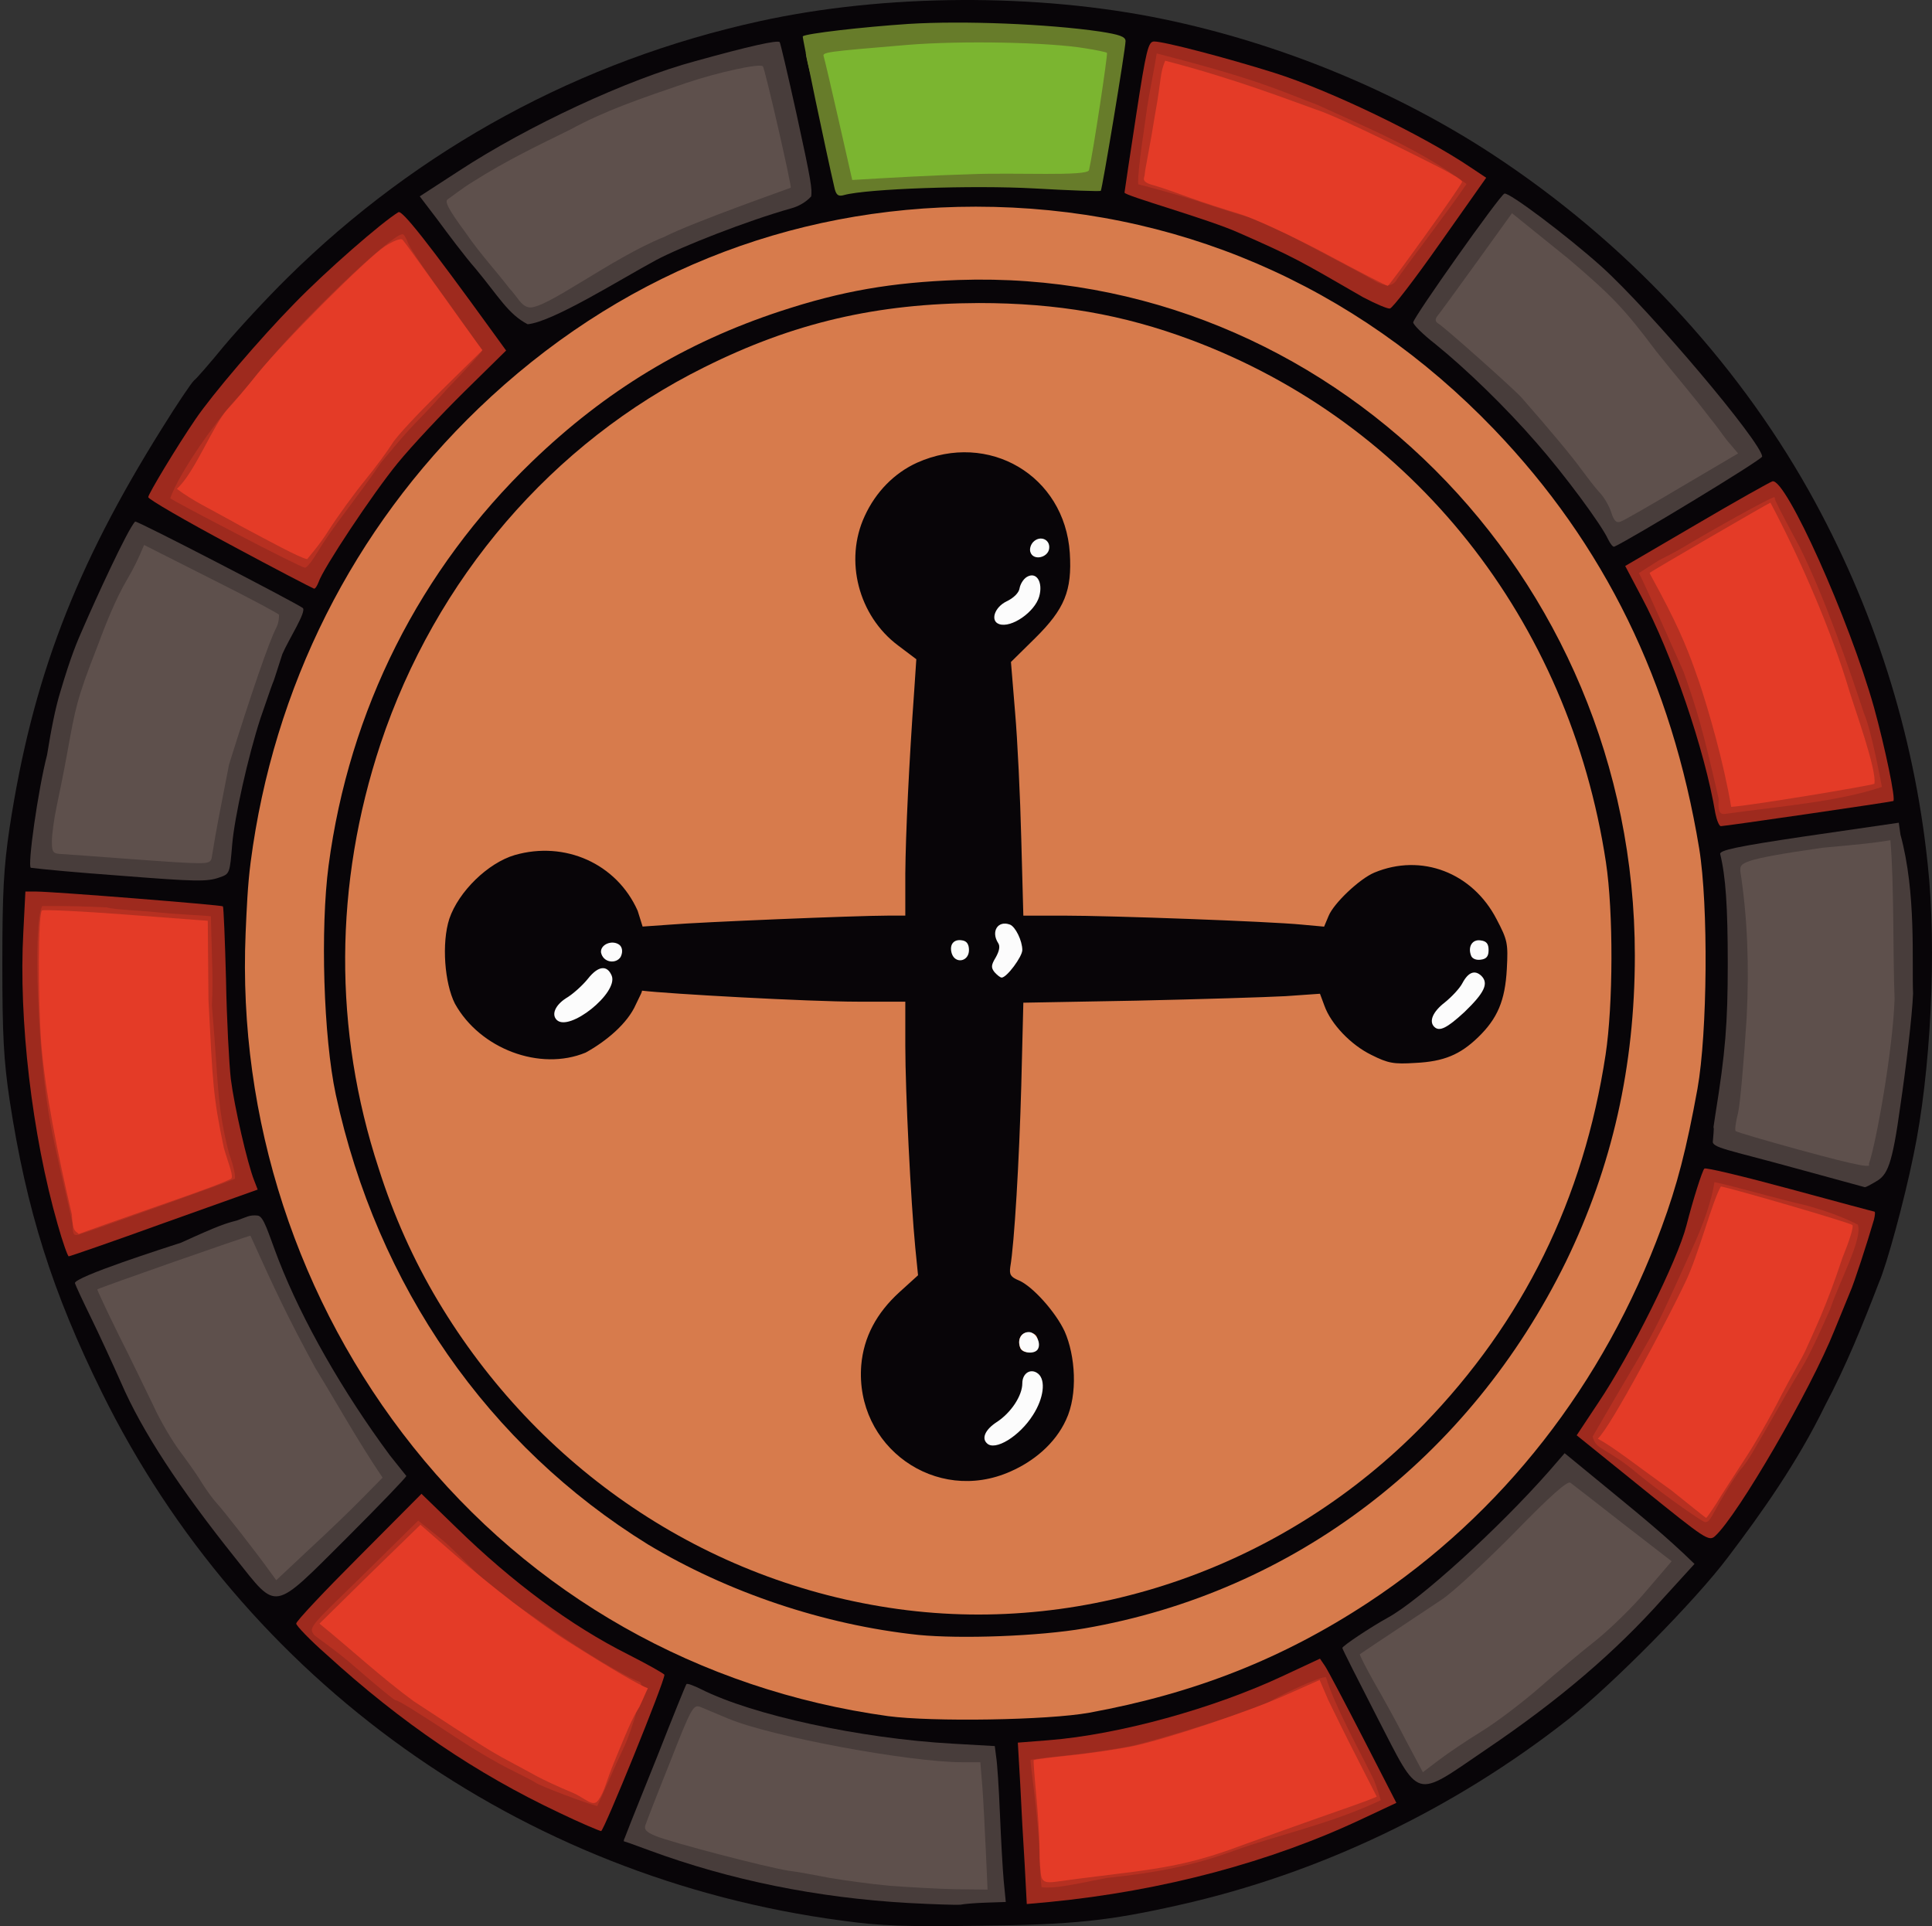 <?xml version="1.0" encoding="UTF-8" standalone="no"?>
<svg
   xmlns:dc="http://purl.org/dc/elements/1.1/"
   xmlns:cc="http://creativecommons.org/ns#"
   xmlns:rdf="http://www.w3.org/1999/02/22-rdf-syntax-ns#"
   xmlns:svg="http://www.w3.org/2000/svg"
   xmlns="http://www.w3.org/2000/svg"
   xmlns:sodipodi="http://sodipodi.sourceforge.net/DTD/sodipodi-0.dtd"
   xmlns:inkscape="http://www.inkscape.org/namespaces/inkscape"
   version="1.0"
   width="561.431"
   height="559.671"
   viewBox="0 0 5614.311 5596.711"
   preserveAspectRatio="xMidYMid meet"
   id="svg682"
   sodipodi:docname="roulette.svg"
   inkscape:version="1.0.2 (1.0.2+r75+1)">
  <rect x="0" y="0" width="5614.311" height="5596.711" fill="#333333" stroke="none"/>
  <defs
     id="defs686">
    <clipPath
       clipPathUnits="userSpaceOnUse"
       id="clipPath692">
      <rect
         style="fill:#d40000;fill-opacity:0.444;fill-rule:evenodd;stroke-width:9.837"
         id="rect694"
         width="5619.018"
         height="5615.126"
         x="3059.215"
         y="-6438.145"
         transform="scale(1,-1)" />
    </clipPath>
    <clipPath
       clipPathUnits="userSpaceOnUse"
       id="clipPath696">
      <rect
         style="fill:#d40000;fill-opacity:0.444;fill-rule:evenodd;stroke-width:9.837"
         id="rect698"
         width="5619.018"
         height="5615.126"
         x="3059.215"
         y="-6438.145"
         transform="scale(1,-1)" />
    </clipPath>
    <clipPath
       clipPathUnits="userSpaceOnUse"
       id="clipPath700">
      <rect
         style="fill:#d40000;fill-opacity:0.444;fill-rule:evenodd;stroke-width:9.837"
         id="rect702"
         width="5619.018"
         height="5615.126"
         x="3059.215"
         y="-6438.145"
         transform="scale(1,-1)" />
    </clipPath>
    <clipPath
       clipPathUnits="userSpaceOnUse"
       id="clipPath704">
      <rect
         style="fill:#d40000;fill-opacity:0.444;fill-rule:evenodd;stroke-width:9.837"
         id="rect706"
         width="5619.018"
         height="5615.126"
         x="3059.215"
         y="-6438.145"
         transform="scale(1,-1)" />
    </clipPath>
    <clipPath
       clipPathUnits="userSpaceOnUse"
       id="clipPath708">
      <rect
         style="fill:#d40000;fill-opacity:0.444;fill-rule:evenodd;stroke-width:9.837"
         id="rect710"
         width="5619.018"
         height="5615.126"
         x="3059.215"
         y="-6438.145"
         transform="scale(1,-1)" />
    </clipPath>
    <clipPath
       clipPathUnits="userSpaceOnUse"
       id="clipPath712">
      <rect
         style="fill:#d40000;fill-opacity:0.444;fill-rule:evenodd;stroke-width:9.837"
         id="rect714"
         width="5619.018"
         height="5615.126"
         x="3059.215"
         y="-6438.145"
         transform="scale(1,-1)" />
    </clipPath>
    <clipPath
       clipPathUnits="userSpaceOnUse"
       id="clipPath716">
      <rect
         style="fill:#d40000;fill-opacity:0.444;fill-rule:evenodd;stroke-width:9.837"
         id="rect718"
         width="5619.018"
         height="5615.126"
         x="3059.215"
         y="-6438.145"
         transform="scale(1,-1)" />
    </clipPath>
    <clipPath
       clipPathUnits="userSpaceOnUse"
       id="clipPath720">
      <rect
         style="fill:#d40000;fill-opacity:0.444;fill-rule:evenodd;stroke-width:9.837"
         id="rect722"
         width="5619.018"
         height="5615.126"
         x="3059.215"
         y="-6438.145"
         transform="scale(1,-1)" />
    </clipPath>
    <clipPath
       clipPathUnits="userSpaceOnUse"
       id="clipPath724">
      <rect
         style="fill:#d40000;fill-opacity:0.444;fill-rule:evenodd;stroke-width:9.837"
         id="rect726"
         width="5619.018"
         height="5615.126"
         x="3059.215"
         y="-6438.145"
         transform="scale(1,-1)" />
    </clipPath>
    <clipPath
       clipPathUnits="userSpaceOnUse"
       id="clipPath728">
      <rect
         style="fill:#d40000;fill-opacity:0.444;fill-rule:evenodd;stroke-width:9.837"
         id="rect730"
         width="5619.018"
         height="5615.126"
         x="3059.215"
         y="-6438.145"
         transform="scale(1,-1)" />
    </clipPath>
    <clipPath
       clipPathUnits="userSpaceOnUse"
       id="clipPath732">
      <rect
         style="fill:#d40000;fill-opacity:0.444;fill-rule:evenodd;stroke-width:9.837"
         id="rect734"
         width="5619.018"
         height="5615.126"
         x="3059.215"
         y="-6438.145"
         transform="scale(1,-1)" />
    </clipPath>
  </defs>
  <sodipodi:namedview
     pagecolor="#ffffff"
     bordercolor="#666666"
     borderopacity="1"
     objecttolerance="10"
     gridtolerance="10"
     guidetolerance="10"
     inkscape:pageopacity="0"
     inkscape:pageshadow="2"
     inkscape:window-width="1680"
     inkscape:window-height="1023"
     id="namedview684"
     showgrid="false"
     inkscape:zoom="1.8589651"
     inkscape:cx="414.94119"
     inkscape:cy="272.26137"
     inkscape:window-x="0"
     inkscape:window-y="27"
     inkscape:window-maximized="1"
     inkscape:current-layer="svg682"
     inkscape:document-rotation="0" />
  <g
     id="layer101"
     fill="#080508"
     stroke="none"
     clip-path="url(#clipPath732)"
     transform="translate(-3059.215,-829.462)"
     style="display:inline">
    <path
       d="M 5505,6410 C 4571,6286 3768,5713 3355,4875 c -144,-292 -219,-529 -268,-850 -17,-115 -21,-186 -21,-395 0,-209 4,-280 21,-395 66,-432 190,-757 443,-1161 44,-71 86,-133 93,-139 7,-5 46,-50 87,-100 41,-49 124,-139 185,-199 380,-375 851,-631 1372,-745 364,-80 807,-82 1173,-6 338,70 676,209 958,394 382,251 701,591 918,977 188,336 305,703 345,1084 27,247 9,607 -41,845 -27,133 -78,320 -101,372 -46.445,120.986 -95.455,241.837 -156,356 -80.167,164.974 -184.417,312.214 -283,442 -93,124 -333,367 -462,469 -334,263 -726,450 -1133,541 -204,46 -307,57 -580,60 -212,3 -286,1 -400,-15 z"
       id="path485"
       sodipodi:nodetypes="cccscccccccccccccccccc"
       style="display:inline" />
    <path
       d="m 2140,2973 c 21,-44 30,-53 30,-30 0,6 -12,26 -25,42 l -26,30 z"
       id="path487" />
  </g>
  <g
     id="layer102"
     fill="#483d3b"
     stroke="none"
     clip-path="url(#clipPath728)"
     transform="translate(-3059.215,-829.462)">
    <path
       d="m 5700,6359 c -267,-15 -521,-67 -754,-153 -38,-14 -71,-26 -73,-26 -2,0 -1,-5 2,-11 16.633,-44.102 73.31,-183.362 95,-238 44,-112 82,-206 84,-208 2,-3 21,4 43,15 149,75 462,143 730,158 l 123,7 4,31 c 3,17 8,92 11,166 3,74 8,162 11,195 l 6,61 -59,2 c -32,1 -65,4 -73,6 -8,1 -76,-1 -150,-5 z"
       id="path490"
       sodipodi:nodetypes="ccscccccccsccccc" />
    <path
       d="m 7062,5821 c -56,-109 -102,-200 -102,-203 0,-6 83,-61 132,-88 92,-50 321,-258 469,-426 l 45,-52 134,110 c 88.644,72.83 164.842,134.997 243.344,211.792 L 7892,5474 c -138,155 -300,294 -516,440 -210,143 -189,149 -314,-93 z"
       id="path492"
       sodipodi:nodetypes="cscccccccc" />
    <path
       d="m 3744,5358 c -164,-205 -272,-370 -333,-511 -24,-54 -63,-139 -87,-188 -24,-49 -45,-94 -47,-101 -3,-18 266.082,-103.994 308.727,-117.82 110.45,-50.562 130.137,-56.192 161.273,-64.18 28.166,-9.554 35.968,-16.929 60.187,-14.55 19,1 30.813,49.55 61.813,129.55 69,177 186,382 323,567 48,60 23.882,30.25 48,60 0,4 -78,85 -173,180 -218,217 -200,214 -323,60 z"
       id="path514"
       sodipodi:nodetypes="ccsccccccccc" />
    <path
       d="m 8273,4223 c -192,-53 -241.213,-58.568 -236.213,-78.568 C 8044,4068 8032.463,4144.165 8044,4068 c 29,-180 36,-264 36,-438 0,-167 -6,-254 -22,-319 -2,-11 49,-22 244,-51 l 274.984,-39.978 4.863,34.547 c 46.632,170.093 32.721,370.824 36.661,461.638 -2.503,66.104 -21.825,224.225 -36.825,325.362 -24,175 -37.683,202.432 -71.683,221.432 -15,9 -30,17 -32,16 -1,0 -94,-26 -205,-56 z"
       id="path516"
       sodipodi:nodetypes="cccsccccccccc" />
    <path
       d="m 3410,3374 c -136,-10 -220,-18 -261,-23 -11,-2 21,-228 47,-328 11.5,-71.47 23.838,-136.143 39.016,-184.94 30.654,-103.463 48.161,-144.05 67.027,-186.47 C 3334.437,2576.716 3430,2367 3452,2345 c 4,-4 465,235 487,251 12,10 -40.41,90.339 -59.202,133.841 -49.022,152.492 0,0 -63.798,187.159 -36,111 -75,285 -82,366 -7,84 -7,86 -37,96 -36,13 -70,12 -287,-5 z"
       id="path522"
       sodipodi:nodetypes="cccccscccccc" />
    <path
       d="m 7732,2396 c -19,-42 -127,-188 -207,-279 -92,-106 -206,-216 -295,-288 -36,-28 -65,-57 -64,-63 1,-15 252,-370 265,-374 13,-5 184,124 282,212 144,130 465,511 467,552 0,9 -383,241 -430,262 -4,1 -11,-8 -18,-22 z"
       id="path524" />
    <path
       d="M 4440.646,1609.398 C 4410.956,1575.947 4358,1505 4330,1467 l -51,-67 114,-74 c 200,-131 490,-266 687,-319 155,-43 239,-62 245,-55 2,2 24,96 49,209 44,201 45.133,217.026 42.557,239.159 -15.44,17.047 -37.347,29.174 -58.557,34.841 -128,36 -318.602,110.965 -392.071,150.097 -103.418,55.676 -300.341,179.862 -373.38,186.496 -56.998,-29.577 -84.388,-81.086 -151.903,-162.195 z"
       id="path526"
       sodipodi:nodetypes="cccccccccccc" />
  </g>
  <g
     id="layer103"
     fill="#9e2a1e"
     stroke="none"
     clip-path="url(#clipPath724)"
     transform="translate(-3059.215,-829.462)">
    <path
       d="m 6037,6249 c -4,-63 -10,-168 -13,-235 l -7,-121 89,-7 c 204,-16 480,-92 684,-188 l 105,-49 15,22 c 8,12 58,107 111,210 l 96,187 -96,45 c -268,127 -584,211 -912,243 l -66,6 z"
       id="path529" />
    <path
       d="m 4685,6097 c -242,-114 -459,-261 -677,-460 -49,-43 -88,-84 -88,-90 0,-7 82,-94 182,-194 l 182,-183 101,98 c 164,160 333,285 498,368 59,30 107,57 107,60 0,21 -176,454 -184,454 -6,-1 -61,-24 -121,-53 z"
       id="path531" />
    <path
       d="m 7833,5155 -192,-155 63,-95 c 93,-138 230,-413 256,-515 20,-78 46,-159 52,-165 3,-4 115,23 248,59 133,36 244,66 246,66 3,0 2,10 -1,23 -19,65 -58,186 -70,212 -7,17 -27,66 -45,110 -69,173 -281,538 -347,598 -18,16 -28,9 -210,-138 z"
       id="path537" />
    <path
       d="m 3227,4388 c -75,-261 -114,-598 -100,-850 l 6,-118 h 31 c 50,0 538,39 543,43 2,2 6,98 9,213 2,115 9,245 14,289 10,79 48,245 68,295 l 10,26 -272,97 c -149,54 -274,97 -277,97 -3,0 -18,-42 -32,-92 z"
       id="path539" />
    <path
       d="m 8044,3193 c -31,-186 -127,-465 -214,-628 l -48,-91 207,-121 c 114,-67 214,-123 221,-125 39,-9 223,401 295,657 32,116 64,269 56,272 -8,3 -489,73 -501,73 -5,0 -12,-17 -16,-37 z"
       id="path541" />
    <path
       d="m 3728,2412 c -131,-70 -238,-132 -238,-138 0,-9 83,-147 137,-226 48,-71 187,-234 287,-336 92,-95 255,-237 303,-266 11,-6 82,83 276,351 l 37,51 -121,119 c -66,65 -154,159 -194,208 -73,89 -218,308 -230,346 -4,10 -9,19 -13,19 -4,-1 -114,-58 -244,-128 z"
       id="path543" />
    <path
       d="M 7020,1693 C 6830.487,1583.277 6817.725,1575.789 6659.659,1506.087 6570.252,1465.665 6326,1398 6327,1389 c 1,-8 16,-110 34,-226 29,-189 35,-213 52,-213 29,0 209,47 349,91 162,51 432,181 571,275 l 45,30 -134,190 c -73,104 -139,190 -146,190 -7,1 -42,-14 -78,-33 z"
       id="path545"
       sodipodi:nodetypes="ccccscccccc" />
  </g>
  <g
     id="layer104"
     fill="#677c2a"
     stroke="none"
     clip-path="url(#clipPath720)"
     transform="translate(-3059.215,-829.462)">
    <path
       d="m 2140,2975 c 0,-18 19,-40 26,-32 4,4 0,15 -9,24 -9,10 -17,13 -17,8 z"
       id="path548" />
    <path
       d="m 5485,1379 c -26,-112 -95,-442 -93,-444 9,-8 172,-27 307,-36 160,-10 405,0 556,22 58,9 75,15 75,28 0,22 -68,432 -72,435 -2,2 -88,-1 -193,-7 -179,-10 -486,1 -552,19 -17,5 -23,1 -28,-17 z"
       id="path550" />
  </g>
  <g
     id="layer105"
     fill="#5e504c"
     stroke="none"
     clip-path="url(#clipPath716)"
     transform="translate(-3059.215,-829.462)">
    <path
       d="m 5645,6309 c -55,-5 -134,-16 -175,-23 -41,-8 -95,-18 -120,-21 -60,-9 -341,-82 -386,-101 -27,-11 -34,-19 -29,-32 3,-9 35,-92 72,-184 61,-156 67,-166 87,-159 11,5 48,20 81,34 123,52 527,127 682,127 h 51 l 6,73 c 3,39 7,123 10,185 l 5,112 -92,-1 c -51,-1 -137,-6 -192,-10 z"
       id="path553" />
    <path
       d="m 7145,5887 c -26,-51 -68,-127 -93,-170 -24,-43 -43,-80 -41,-81 4,-3 37,-25 237,-158 31,-20 125,-107 210,-193 108,-111 157,-154 165,-147 7,5 75,58 153,119 l 141,109 -72,84 c -39,47 -106,112 -147,145 -42,33 -116,95 -165,138 -48,42 -124,100 -168,127 -44,27 -100,65 -125,84 l -46,35 z"
       id="path555" />
    <path
       d="m 3843,5395 c -31,-44 -136,-179 -156,-200 -10,-11 -28,-36 -40,-55 -11,-19 -40,-60 -63,-91 -23,-30 -59,-91 -79,-135 -21,-43 -66,-137 -102,-208 -35,-71 -62,-129 -61,-130 9,-6 438,-156 445,-156 71.71,158.861 108.458,237.033 188.146,383.69 C 4042.454,4914.014 4099.337,5016.939 4171,5123 l -58,59 c -32,33 -102,100 -155,149 l -96,90 z"
       id="path577"
       sodipodi:nodetypes="cccccccccccccc" />
    <path
       d="m 8286,4170 c -98,-27 -180,-51 -183,-54 -3,-2 0,-26 7,-53 6,-26 17,-151 25,-278 7.483,-149.517 2.389,-289.856 -18.592,-424.801 0,-23 -5.199,-32.413 238.801,-67.412 120.301,-11.18 143.51,-13.184 197.388,-21.859 11.091,128.496 7.038,331.907 12.201,460.641 -4.807,147.893 -53.66,420.262 -74.798,480.432 6.756,9.918 -14,10 -204,-42 z"
       id="path579"
       sodipodi:nodetypes="cccccccccc" />
    <path
       d="m 3430,3325 c -91,-7 -177,-13 -192,-14 -25,-1 -28,-5 -28,-37 0,-19 6,-65 14,-102 8,-37 22,-107 31,-157 23,-126 26.58,-152.598 86.58,-305.598 23.536,-63.559 53.303,-138.74 86.439,-195.196 19.248,-32.04 34.991,-65.229 49.981,-101.206 l 196,99 c 108,54 196,101 196,104 0,3 0.209,22.005 -7.791,37.005 -22,43 -72.398,189.796 -137.398,397.796 -22.821,119.211 -34.911,173.181 -50.811,273.199 -7,18 -9,18 -244,1 z"
       id="path581"
       sodipodi:nodetypes="ccsscccccscccc" />
    <path
       d="m 2146,2956 c 3,-9 11,-16 16,-16 13,0 5,23 -10,28 -7,2 -10,-2 -6,-12 z"
       id="path583" />
    <path
       d="m 7741,2317 c -6,-18 -21,-44 -34,-57 -12,-13 -35,-43 -52,-66 -25,-35 -88,-111 -174,-209 -19,-22 -224,-205 -243,-216 -8,-5 -9,-12 -2,-21 6,-7 57,-77 114,-156 l 103,-143 166.866,134.708 C 7744.182,1690.189 7778.438,1725.194 7872,1850 c 55.897,70.307 106.044,127.665 158,196 18.046,21.645 30,40 47,62 l 33,39 -163,96 c -89,53 -169,99 -178,102 -13,5 -20,-2 -28,-28 z"
       id="path585"
       sodipodi:nodetypes="cccccccccccccccc" />
    <path
       d="M 4539.44,1667.32 C 4504.575,1621.005 4455.064,1568.033 4414,1508 c -53,-72 -64,-94 -53,-100 8,-5 41,-31.43 74,-51.43 96.733,-61.315 189.176,-105.193 280.991,-150.411 C 4816.991,1151.159 4917,1117 5055,1070 c 89,-30 212,-57 221,-48 6,6 85,351 81,353 -1,1 -284.911,100.31 -367.775,142.951 -154.316,61.597 -348.499,214.446 -393.962,204.46 -22.937,-5.038 -32.805,-31.329 -55.822,-55.091 z"
       id="path587"
       sodipodi:nodetypes="ccccccsccsc" />
  </g>
  <g
     id="layer106"
     fill="#b63021"
     stroke="none"
     clip-path="url(#clipPath712)"
     transform="translate(-3059.215,-829.462)">
    <path
       d="m 6086,6313 c -3,-21 -6,-65 -6,-98 -1,-33 -7,-107 -14,-165 -7,-58 -13,-106 -12,-107 1,-1 48,-7 106,-13 58,-6 139,-18 180,-26 83,-17 373,-109 405,-128 27,-17 153.836,-78 167.497,-72.863 24.609,83.687 110.157,237.288 139.525,299.137 9.661,24.432 16.503,47.18 19.503,58.18 -147.026,69.614 -298.895,100.145 -430.547,148.093 -107,39 -211.978,61.705 -365.978,77.705 -107.947,21.322 -152.587,31.36 -189,26.749 z"
       id="path590"
       sodipodi:nodetypes="ccssscccccccc" />
    <path
       d="M 4794.805,6077.336 C 4767.805,6071.336 4628,6019 4615,6009 c -5,-4 -39,-21 -75,-39 -36,-18 -101,-56 -145,-85 -128,-84 -178,-115 -186,-115 -4,0 -56,-43 -116,-95 -59,-52 -116.677,-89.494 -121,-95 -18.295,-23.301 -6.841,-27.661 157.159,-188.661 l 145.295,-143.432 67.661,54.115 c 32,26 75.885,72.978 102.885,98.978 28,26 75,65 106,86 31,21 80,55 110,76 91,64 216.805,139.336 256.805,153.336 20,7 -24.082,144.711 -43.678,186.061 -33.189,69.997 -56.19,125.753 -79.322,174.939 z"
       id="path592"
       sodipodi:nodetypes="ccscscsccccscscc" />
    <path
       d="M 7821.01,5113.772 C 7724.288,5031.989 7697.313,5044.454 7687.369,5003.621 7877.903,4674.483 7841.899,4755.477 7972,4468 c 40,-86 61.408,-152.631 69.408,-203.631 53.006,10.464 200.497,53.268 258.592,65.631 40.223,10.413 107,31 158,58 14.79,40.734 -54.529,166.864 -79.819,244.088 C 8300.885,4807.273 8301.314,4789.419 8257,4868 c -106,185 -119,208 -136,227 -10,11 -32,45 -50,75 -38,63 -41.966,83.18 -56.966,82.18 -6,0 -104.024,-66.408 -193.024,-138.408 z"
       id="path600"
       sodipodi:nodetypes="cccccccccccc" />
    <path
       d="m 3270,4384 c -23.587,-106.724 -45.056,-189.285 -65,-294 -36,-194 -51,-576 -23,-628 88.421,-0.141 113.041,0.999 187,4 24,7 93.607,8.757 151.607,14.757 58,6 127.411,8.178 151.411,11.178 3.341,141.534 6.629,175.377 2.981,260.065 19.432,221 13.014,287.194 50,430 14,37 20,70 16,73 -8,5 -416,151 -453,162 -15,4 -18,-1 -18,-33 z"
       id="path604"
       sodipodi:nodetypes="ccccscccccc" />
    <path
       d="m 8072.009,3194.457 c -24,4 -18.393,-29.88 -18.393,-43.88 -46.285,-203.038 -64.377,-263.196 -101.869,-368.69 -30.621,-68.655 -119.33,-270.087 -130.026,-287.313 92.8,-58.785 29.778,-20.717 114.677,-66.584 102,-61 258.681,-148.159 278.681,-154.159 23.826,37.312 -44.749,-74.013 73.921,145.168 75.28,151.842 144.238,354.321 187.202,484.273 20.714,48.119 45.534,180.236 51.707,212.726 -130.157,43.91 -300.233,56.542 -455.9,78.458 z"
       id="path610"
       sodipodi:nodetypes="cccccccccc" />
    <path
       d="m 3748,2381 c -104,-54 -191,-100 -194,-104 27.625,-77.162 134.476,-225.963 186,-282 25,-27 64,-72 86,-100 101,-128 370,-385 403,-385 4,0 11,12 17,28 6,15 57,90 113,166 55,77 101,142 101,145 0,3 -45,52 -100,109 -119.05,133.429 -71.977,69.304 -192.918,214.949 C 4094.423,2279.471 4026.678,2359.242 3985,2429 c -17,28 -34,51 -40,50 -5,0 -94,-44 -197,-98 z"
       id="path612"
       sodipodi:nodetypes="ccccsccsccccc" />
    <path
       d="m 7044,1640 c -36,-21 -252,-135 -306,-162 -20,-10 -42,-18 -49,-18 -7,0 -64,-18 -128,-39 -64,-22 -163.311,-48.064 -194.311,-56.064 -2.557,-39.607 21.979,-189.412 26.451,-226.098 6,-39 20.574,-110.23 27.477,-154.035 307.866,79.019 361.318,110.134 466.705,149.27 151.085,69.274 296.834,128.798 433.679,229.927 -52.855,77.73 -164.176,223.148 -201,275 -13,25 -35,26 -76,1 z"
       id="path614"
       sodipodi:nodetypes="csscccccccc" />
  </g>
  <g
     id="layer107"
     fill="#677c2a"
     stroke="none"
     clip-path="url(#clipPath708)"
     transform="translate(-3059.215,-829.462)">
    <path
       d="m 5537,1368 c -43,-185 -63,-239 -85,-236 -10,2 -20,-18 -32,-67 -11,-38 -19,-74 -19,-80 -1,-5 20,-11 47,-12 87,-3 327,-24 356,-31 34,-8 45,-28 19,-35 -48,-12 175,-10 302,3 160,17 163,18 157,46 -3,19 0,24 17,24 11,0 21,6 21,13 0,6 -12,88 -27,181 l -28,168 -70,-7 c -79,-9 -370,-8 -487,1 -67,6 -78,9 -78,25 0,13 -7,19 -22,19 -13,0 -33,3 -44,6 -17,4 -23,0 -27,-18 z"
       id="path617" />
  </g>
  <g
     id="layer108"
     fill="#e43b27"
     stroke="none"
     clip-path="url(#clipPath704)"
     transform="translate(-3059.215,-829.462)">
    <path
       d="m 6086,6285 c -3,-9 -6,-47 -6,-83 0,-37 -5,-110 -10,-162 -5,-52 -8,-95 -7,-96 1,-2 49,-8 107,-14 58,-6 138,-18 178,-26 97,-20 346,-103 456,-153 l 90,-40 25,58 c 15,31 52,107 84,169 l 57,112 -27,11 c -16,6 -77,28 -138,49 -60,21 -157,56 -215,77 -133,50 -211,68 -380,88 -74,9 -151,19 -171,22 -28,4 -38,1 -43,-12 z"
       id="path620" />
    <path
       d="m 4721.408,6037.787 c -38.074,-15.823 -83.113,-36.789 -100,-46 -16.116,-8.791 -54.979,-30.04 -85,-46 -48.979,-26.04 -88.796,-50.597 -275.796,-173.597 -95.734,-70.511 -179.612,-148.987 -273,-225 L 4129,5408 l 152,-148 100,87 c 99,87 243,198 327,251 134,85 209.654,128.028 233.85,137.046 -12.026,25.387 -10.316,24.151 -24.541,53.907 C 4902.291,5813.989 4895,5824 4845,5947 c -27,65 -28.023,86.649 -47.592,113.787 -15.481,21.469 -37.073,-6.823 -76,-23 z"
       id="path622"
       sodipodi:nodetypes="ssscccccccccss" />
    <path
       d="m 7915,5159 c -97.114,-69.084 -166.27,-124.43 -212.792,-149.23 36.934,-31.257 209.385,-358.576 254.2,-453.969 38.688,-79.624 78.033,-235.235 103.592,-278.801 31,5 375,105 382,112 5,4 -9,47 -29,96 -47.694,144.056 -82.629,212.994 -108.813,272.196 C 8298.598,4770.009 8267,4824 8236,4883 c -30,60 -79,145 -109,190 -29,45 -66,101 -80,125 -15,23 -28,42 -30,42 -1,0 -47,-37 -102,-81 z"
       id="path624"
       sodipodi:nodetypes="ccccccccccsc" />
    <path
       d="m 3268,4358 c -41.272,-175.802 -78.052,-358.32 -89,-498 -10,-139 -9,-373 2,-385 4,-3 114,2 245,12 l 237,18 2,230 c 12.412,240 12.806,278.595 44.791,430.403 14,48 29.963,84.355 20.398,89.398 C 3708.657,4266.154 3638,4292 3520,4333 c -118,41 -222,78 -232,82 -9.995,-10.619 -17,-3 -20,-57 z"
       id="path626"
       sodipodi:nodetypes="cccccccsscc" />
    <path
       d="m 7997.64,2813.389 c -18.296,-51.861 -39.621,-117.398 -93.621,-222.398 -27,-53 -52.019,-95.991 -51.019,-96.991 5,-5 348,-204 351,-204 89.682,169.171 178.453,376.091 229,546 15.533,51.849 81.36,233.033 73.01,270.99 -20,7 -358.01,63.01 -416.01,67.01 -23.27,-136.026 -65.679,-279.843 -92.36,-360.611 z"
       id="path628"
       sodipodi:nodetypes="ccsccccc" />
    <path
       d="m 3760.413,2358.782 c -101.457,-56.927 -138.301,-72.146 -187.243,-108.903 52.379,-46.985 105.299,-186.547 147.83,-231.878 17,-18 56,-64 86,-102 76,-94 318,-336 371,-371 25,-16 46,-24 51,-19 5,5 50,68 101,139 51,72 102,142 112,156 l 19,26 -121,119 c -66,65 -131,134 -142,154 -12,19 -47,67 -78,105 -32,39 -79,104 -106,146 -27,43 -56.204,75.189 -62.204,83.189 -24.019,-4.82 -110.082,-52.461 -191.383,-95.408 z"
       id="path630"
       sodipodi:nodetypes="cccccsccccccccc" />
    <path
       d="m 6908,1565 c -98,-52 -209,-103 -250,-115 -40,-12 -102,-32 -138,-45 -36,-13 -76.182,-27.796 -107.182,-36.796 -42,-11 -26.85,-21.133 -26.85,-34.133 0,-9 15.964,-84.186 29.965,-173.186 19.089,-104.412 13.108,-116.197 29.292,-154.982 200.488,51.607 369.834,117.687 439.689,142.379 C 6955.768,1171.088 7201,1295 7240,1315 c 39,20 70,39 68,43 -9,21 -211,302 -216,302 -4,0 -87,-43 -184,-95 z"
       id="path632"
       sodipodi:nodetypes="ccscscccscsc" />
  </g>
  <g
     id="layer109"
     fill="#7bb530"
     stroke="none"
     clip-path="url(#clipPath700)"
     transform="translate(-3059.215,-829.462)">
    <path
       d="m 5495,1173 c -21,-93 -40,-173 -42,-179 -5,-13 4,-14 242,-34 157,-13 413,-8 519,10 32,5 60,11 62,13 3,3 -40.133,288.69 -52.133,340.69 -4,19 -214.313,6.424 -345.163,12.03 -114.988,3.374 -228.515,9.835 -342.901,16.694 z"
       id="path635"
       sodipodi:nodetypes="ccccscccc" />
  </g>
  <g
     id="layer110"
     fill="#d77b4c"
     stroke="none"
     clip-path="url(#clipPath696)"
     transform="translate(-3059.215,-829.462)"
     style="display:inline">
    <path
       d="m 5640,5816 c -550,-76 -1037,-352 -1380,-782 -336,-421 -510,-954 -487,-1494 3.047,-69.252 5.789,-137.749 14.598,-205.356 C 3853.965,2825.294 4085.395,2366.48 4450,2016 c 400,-384 899,-586 1445,-586 576,0 1102,226 1506,647 321,335 516,734 596,1218 27,165 24,536 -5,698 -32,176 -59,280 -104,402 -168,457 -464,835 -853,1091 -248,163 -504,264 -810,320 -121,22 -457,27 -585,10 z m 571,-255 c 608,-105 1119,-495 1399,-1066 134,-276 200,-567 200,-889 0,-1108 -893,-2000 -1965,-1963 -195,7 -340,32 -519,91 -276,91 -507,231 -720,436 -327,315 -532,722 -592,1175 -24,182 -15,497 21,665 120.374,557.126 443.439,1020.212 907,1307 231.274,138.868 510.302,233.732 786,263 123,12 350,4 483,-19 z"
       id="path638"
       sodipodi:nodetypes="cccscscccccccccscccccccc" />
    <path
       d="M 5670,5505 C 5108.038,5427.931 4621.858,5094.567 4332.172,4609.934 4260.979,4490.831 4202.987,4361.482 4159.694,4224.703 4027.694,3822.703 4030,3398 4165,2991 c 160,-480 499,-875 940,-1094 260,-130 503,-186 799,-187 227,0 418,33 616,107 645,241 1099,813 1206,1518 22,146 21,414 -1,559 -64,420 -239,776 -529,1075 -400,411 -972,612 -1526,536 z m 326,-400 c 66,-29 129.062,-79.894 161.062,-149.894 35,-74 26.938,-187.106 -4.062,-257.106 -26,-56 -93,-131 -133,-148 -24,-10 -28,-17 -25,-39 12,-69 26,-309 32,-527 l 6,-241 331,-6 c 182,-4 376,-10 431,-13 l 100,-7 13,35 c 19,53 77,114 137,143 48,24 64,27 127,23 83,-4 130,-24 182,-74 57,-55 79,-107 84,-199 4,-75 2,-84 -30,-145 -70,-135 -218,-192 -355,-135 -43,18 -118,89 -133,126 l -13,31 -66,-6 c -91,-9 -551,-26 -692,-26 h -116 l -6,-222 c -3,-123 -11,-289 -18,-369 l -12,-146 70,-69 c 86,-85 108,-138 101,-248 -15,-225 -236,-355 -444,-262 -66,30 -120,85 -152,155 -60,129 -18,290 97,376 l 53,40 -6,90 c -15,208 -25,418 -26,533 v 122 h -52 c -89,0 -548,19 -629,26 l -82.396,5.798 -14.393,-46.002 C 4851.211,3338.796 4701,3272 4555,3314 c -78,23 -163,106 -190,185 -23,71 -13.796,187.798 16.204,246.798 73,131.588 247.403,196.99 379.796,142.202 60.597,-33.405 122,-85 146,-140 17,-36 16.044,-31.384 18,-40 72,9 485,32 626,32 h 139 v 128 c 0,134 16,452 29,587 l 8,80 -54,49 c -67,61 -104,131 -111,212 -19,237 217,406 434,309 z"
       id="path640"
       sodipodi:nodetypes="cscccccccccccccccccccccccccccccscccccccccccccscccccccccscsccccc" />
    <path
       d="m 6024,4746 c -10,-26 4,-48 28,-44 17,2 23,10 23,28 0,18 -6,26 -23,28 -13,2 -25,-3 -28,-12 z"
       id="path644" />
  </g>
  <g
     id="layer111"
     fill="#fcfcfc"
     stroke="none"
     clip-path="url(#clipPath692)"
     transform="translate(-3059.215,-829.462)">
    <!-- <path d="M1274 5683 c-13 -4 -7 -43 7 -43 4 0 13 9 18 19 11 20 -2 32 -25 24z"/> -->
    <path
       d="m 5927,5023 c -16,-15 -4,-40 28,-61 42,-27 75,-77 75,-113 0,-30 25,-45 46,-28 23,19 16,72 -15,120 -39,62 -111,106 -134,82 z"
       id="path661" />
    <path
       d="m 6024,4745 c -9,-23 3,-45 25,-45 20,0 37,32 26,50 -9,15 -45,12 -51,-5 z"
       id="path663" />
    <path
       d="m 7227,3813 c -16,-16 -4,-44 31,-71 21,-17 44,-42 51,-56 17,-32 36,-39 55,-21 22,22 9,49 -49,105 -51,47 -73,58 -88,43 z"
       id="path665" />
    <path
       d="m 4677,3793 c -16,-16 -4,-43 27,-63 19,-11 48,-37 64,-57 30,-38 56,-40 69,-8 19,50 -124,164 -160,128 z"
       id="path667" />
    <path
       d="m 5949,3654 c -10,-13 -10,-20 4,-43 10,-18 13,-32 7,-41 -22,-34 -1,-67 34,-54 16,6 36,47 36,74 0,19 -45,80 -60,80 -4,0 -13,-7 -21,-16 z"
       id="path669" />
    <path
       d="M 4805.686,3596.767 C 4803.743,3573.902 4837.157,3559.906 4858,3574 c 8.15,5.511 13.01,19.115 4.86,35.862 -13.47,21.676 -51.332,16.994 -57.174,-13.095 z"
       id="path671"
       sodipodi:nodetypes="cscc" />
    <path
       d="m 5825,3600 c -8,-26 6,-43 31,-38 13,2 19,12 19,28 0,34 -40,41 -50,10 z"
       id="path673" />
    <path
       d="m 7334,3606 c -10,-26 4,-48 28,-44 17,2 23,10 23,28 0,18 -6,26 -23,28 -13,2 -25,-3 -28,-12 z"
       id="path675" />
    <path
       d="m 5963,2643 c -27,-9 -14,-49 21,-66 21,-10 36,-25 38,-38 2,-12 11,-27 21,-33 28,-17 48,15 36,57 -13,45 -81,92 -116,80 z"
       id="path677" />
    <path
       d="m 6054,2435 c -4,-9 0,-23 8,-31 20,-20 50,-7 46,20 -4,26 -45,35 -54,11 z"
       id="path679" />
  </g>
</svg>
